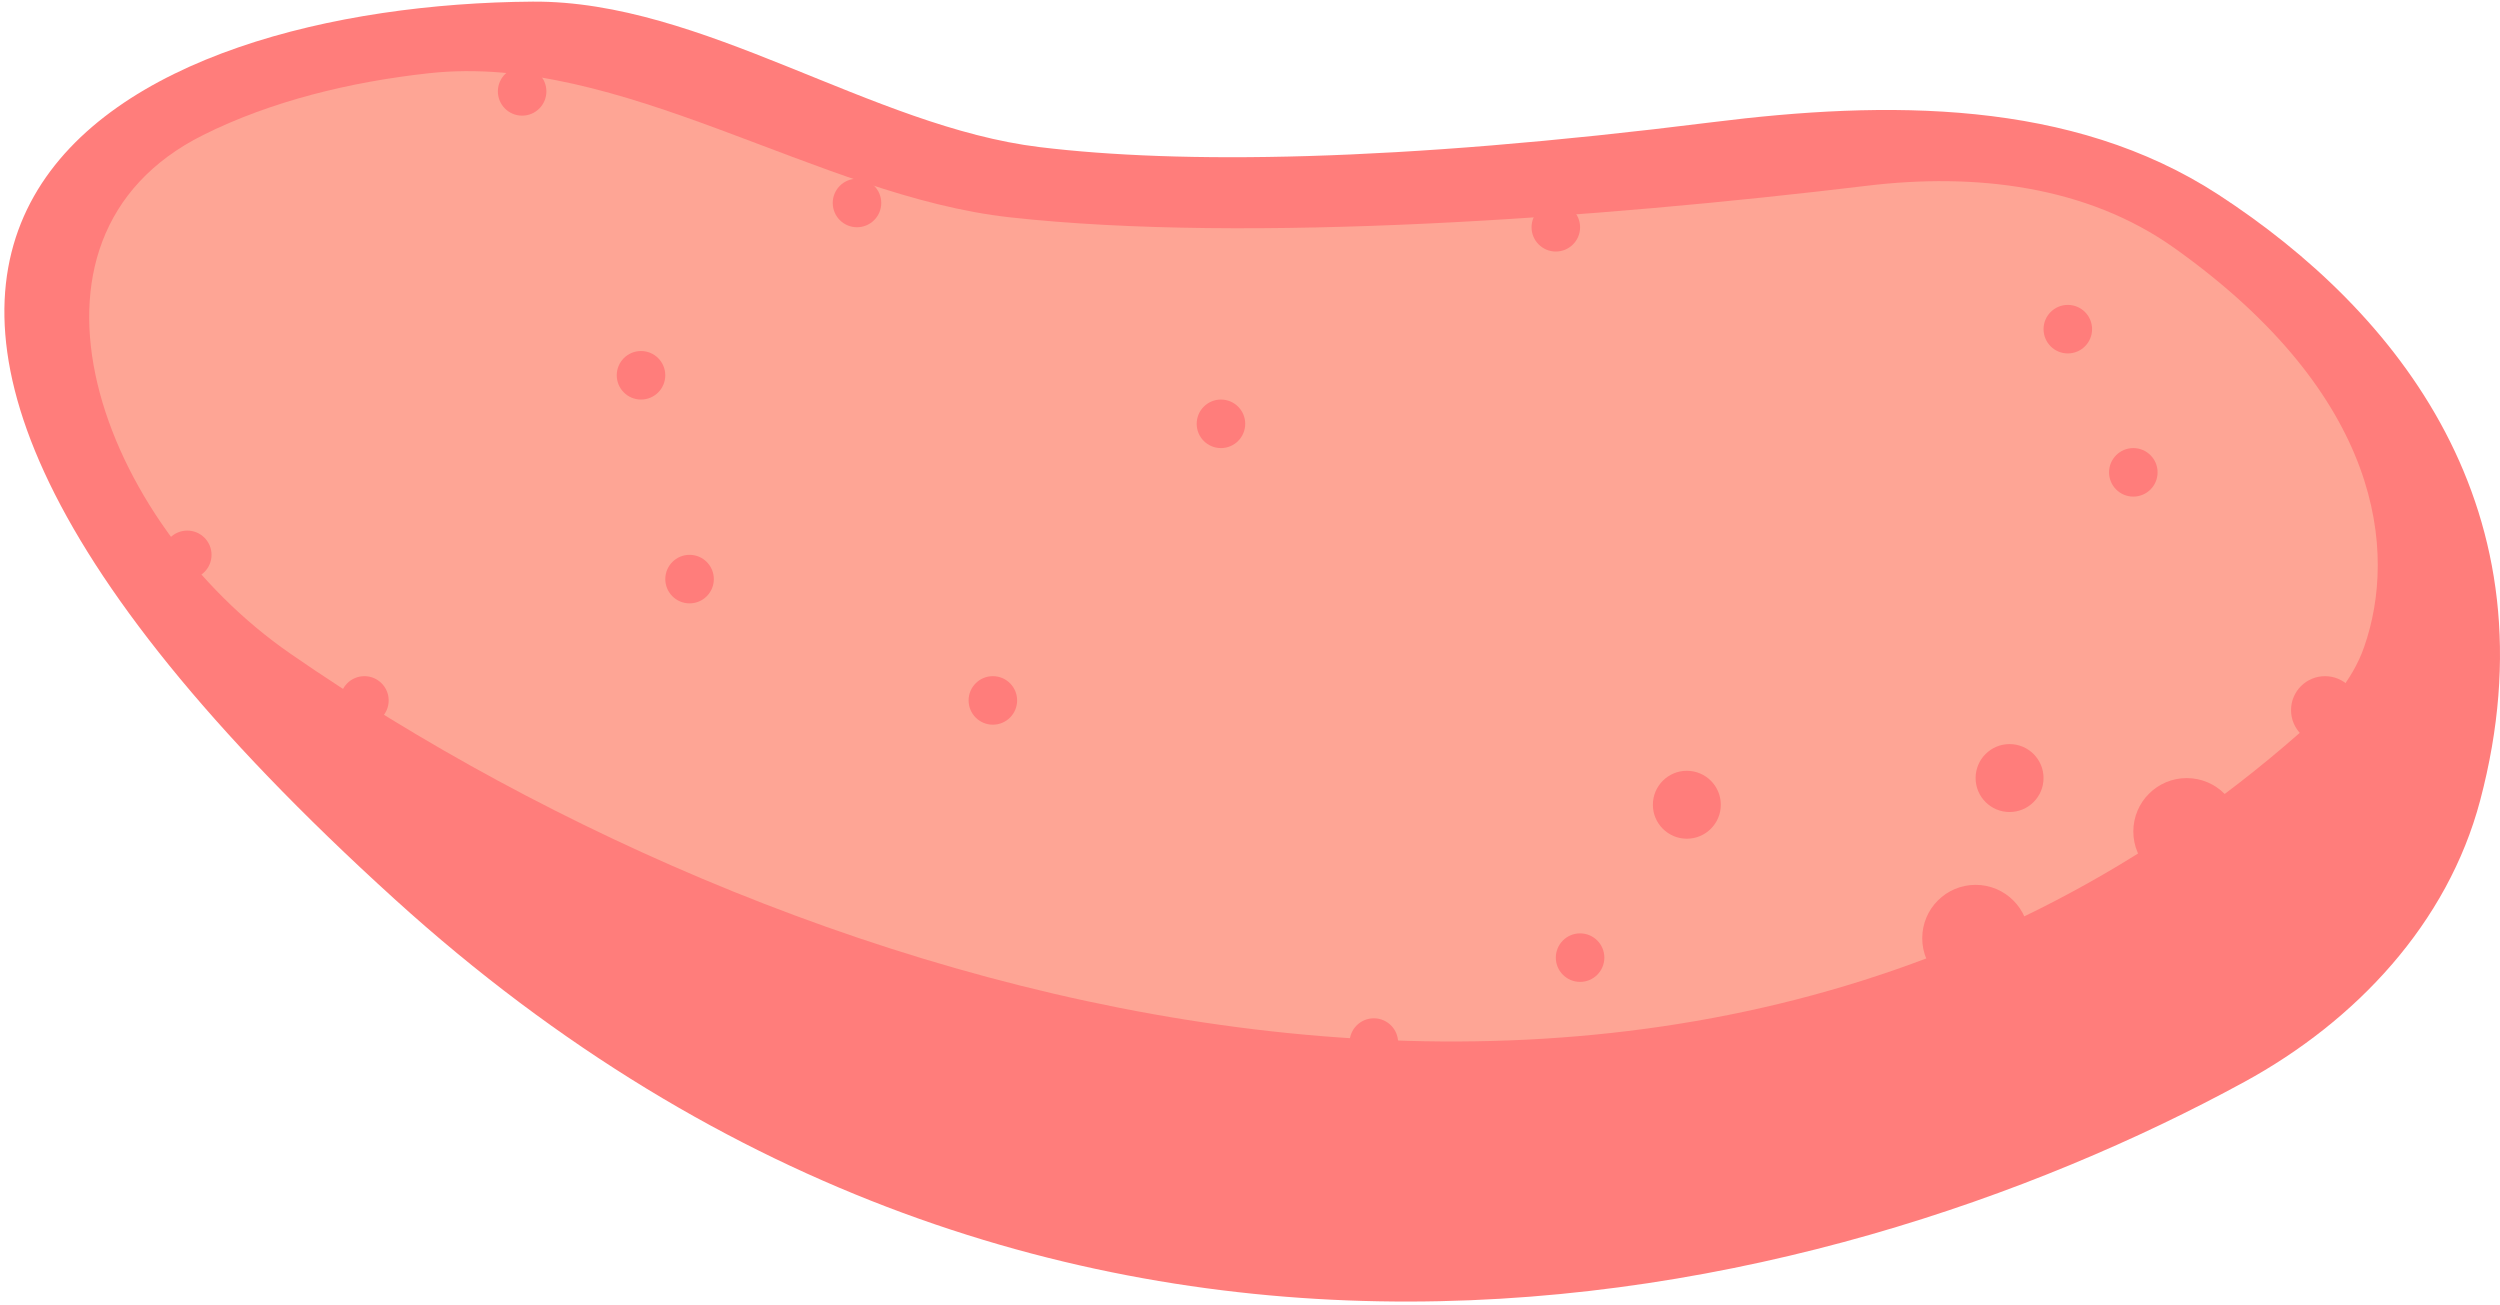 <svg width="293" height="153" viewBox="0 0 293 153" fill="none" xmlns="http://www.w3.org/2000/svg">
<path d="M200.656 14.326C163.217 19.022 138.208 19.22 121.876 17.245C102.113 14.855 82.334 0.052 62.427 0.191C15.962 0.515 -41.588 25.635 46.263 105.387C123.637 175.628 213.602 153.755 263.029 126.806C276.111 119.673 286.856 108.225 290.672 93.822C299.709 59.715 280.952 36.469 260.033 22.836C242.756 11.578 221.117 11.759 200.656 14.326Z" fill="#FF7D7B"/>
<path d="M269.381 86.022C197.027 149.49 93.902 117.999 34.057 76.626C11.689 61.162 -0.515 27.964 23.816 15.821C31.742 11.865 41.029 9.596 50.255 8.584C72.752 6.116 95.867 22.986 118.362 25.471C146.34 28.562 187.349 25.565 218.838 21.767C231.397 20.253 244.514 21.729 254.823 29.06C279.253 46.433 280.964 64.686 277.077 75.825C275.657 79.898 272.623 83.178 269.381 86.022Z" fill="#FEA595"/>
<circle cx="231.542" cy="109.96" r="6.256" fill="#FF7D7B"/>
<circle cx="256.282" cy="97.448" r="6.256" fill="#FF7D7B"/>
<circle cx="197.698" cy="94.317" r="3.981" fill="#FF7D7B"/>
<circle cx="235.522" cy="91.188" r="3.981" fill="#FF7D7B"/>
<circle cx="272.491" cy="83.228" r="3.981" fill="#FF7D7B"/>
<circle cx="185.186" cy="112.234" r="2.844" fill="#FF7D7B"/>
<circle cx="161.014" cy="122.188" r="2.844" fill="#FF7D7B"/>
<circle cx="80.817" cy="67.871" r="2.844" fill="#FF7D7B"/>
<circle cx="242.348" cy="38.578" r="2.844" fill="#FF7D7B"/>
<circle cx="250.025" cy="55.359" r="2.844" fill="#FF7D7B"/>
<circle cx="182.342" cy="26.637" r="2.844" fill="#FF7D7B"/>
<circle cx="143.096" cy="49.672" r="2.844" fill="#FF7D7B"/>
<circle cx="75.127" cy="43.984" r="2.844" fill="#FF7D7B"/>
<circle cx="116.363" cy="82.09" r="2.844" fill="#FF7D7B"/>
<circle cx="42.709" cy="82.09" r="2.844" fill="#FF7D7B"/>
<circle cx="21.949" cy="65.028" r="2.844" fill="#FF7D7B"/>
<circle cx="61.194" cy="10.711" r="2.844" fill="#FF7D7B"/>
<circle cx="100.44" cy="23.789" r="2.844" fill="#FF7D7B"/>
</svg>

